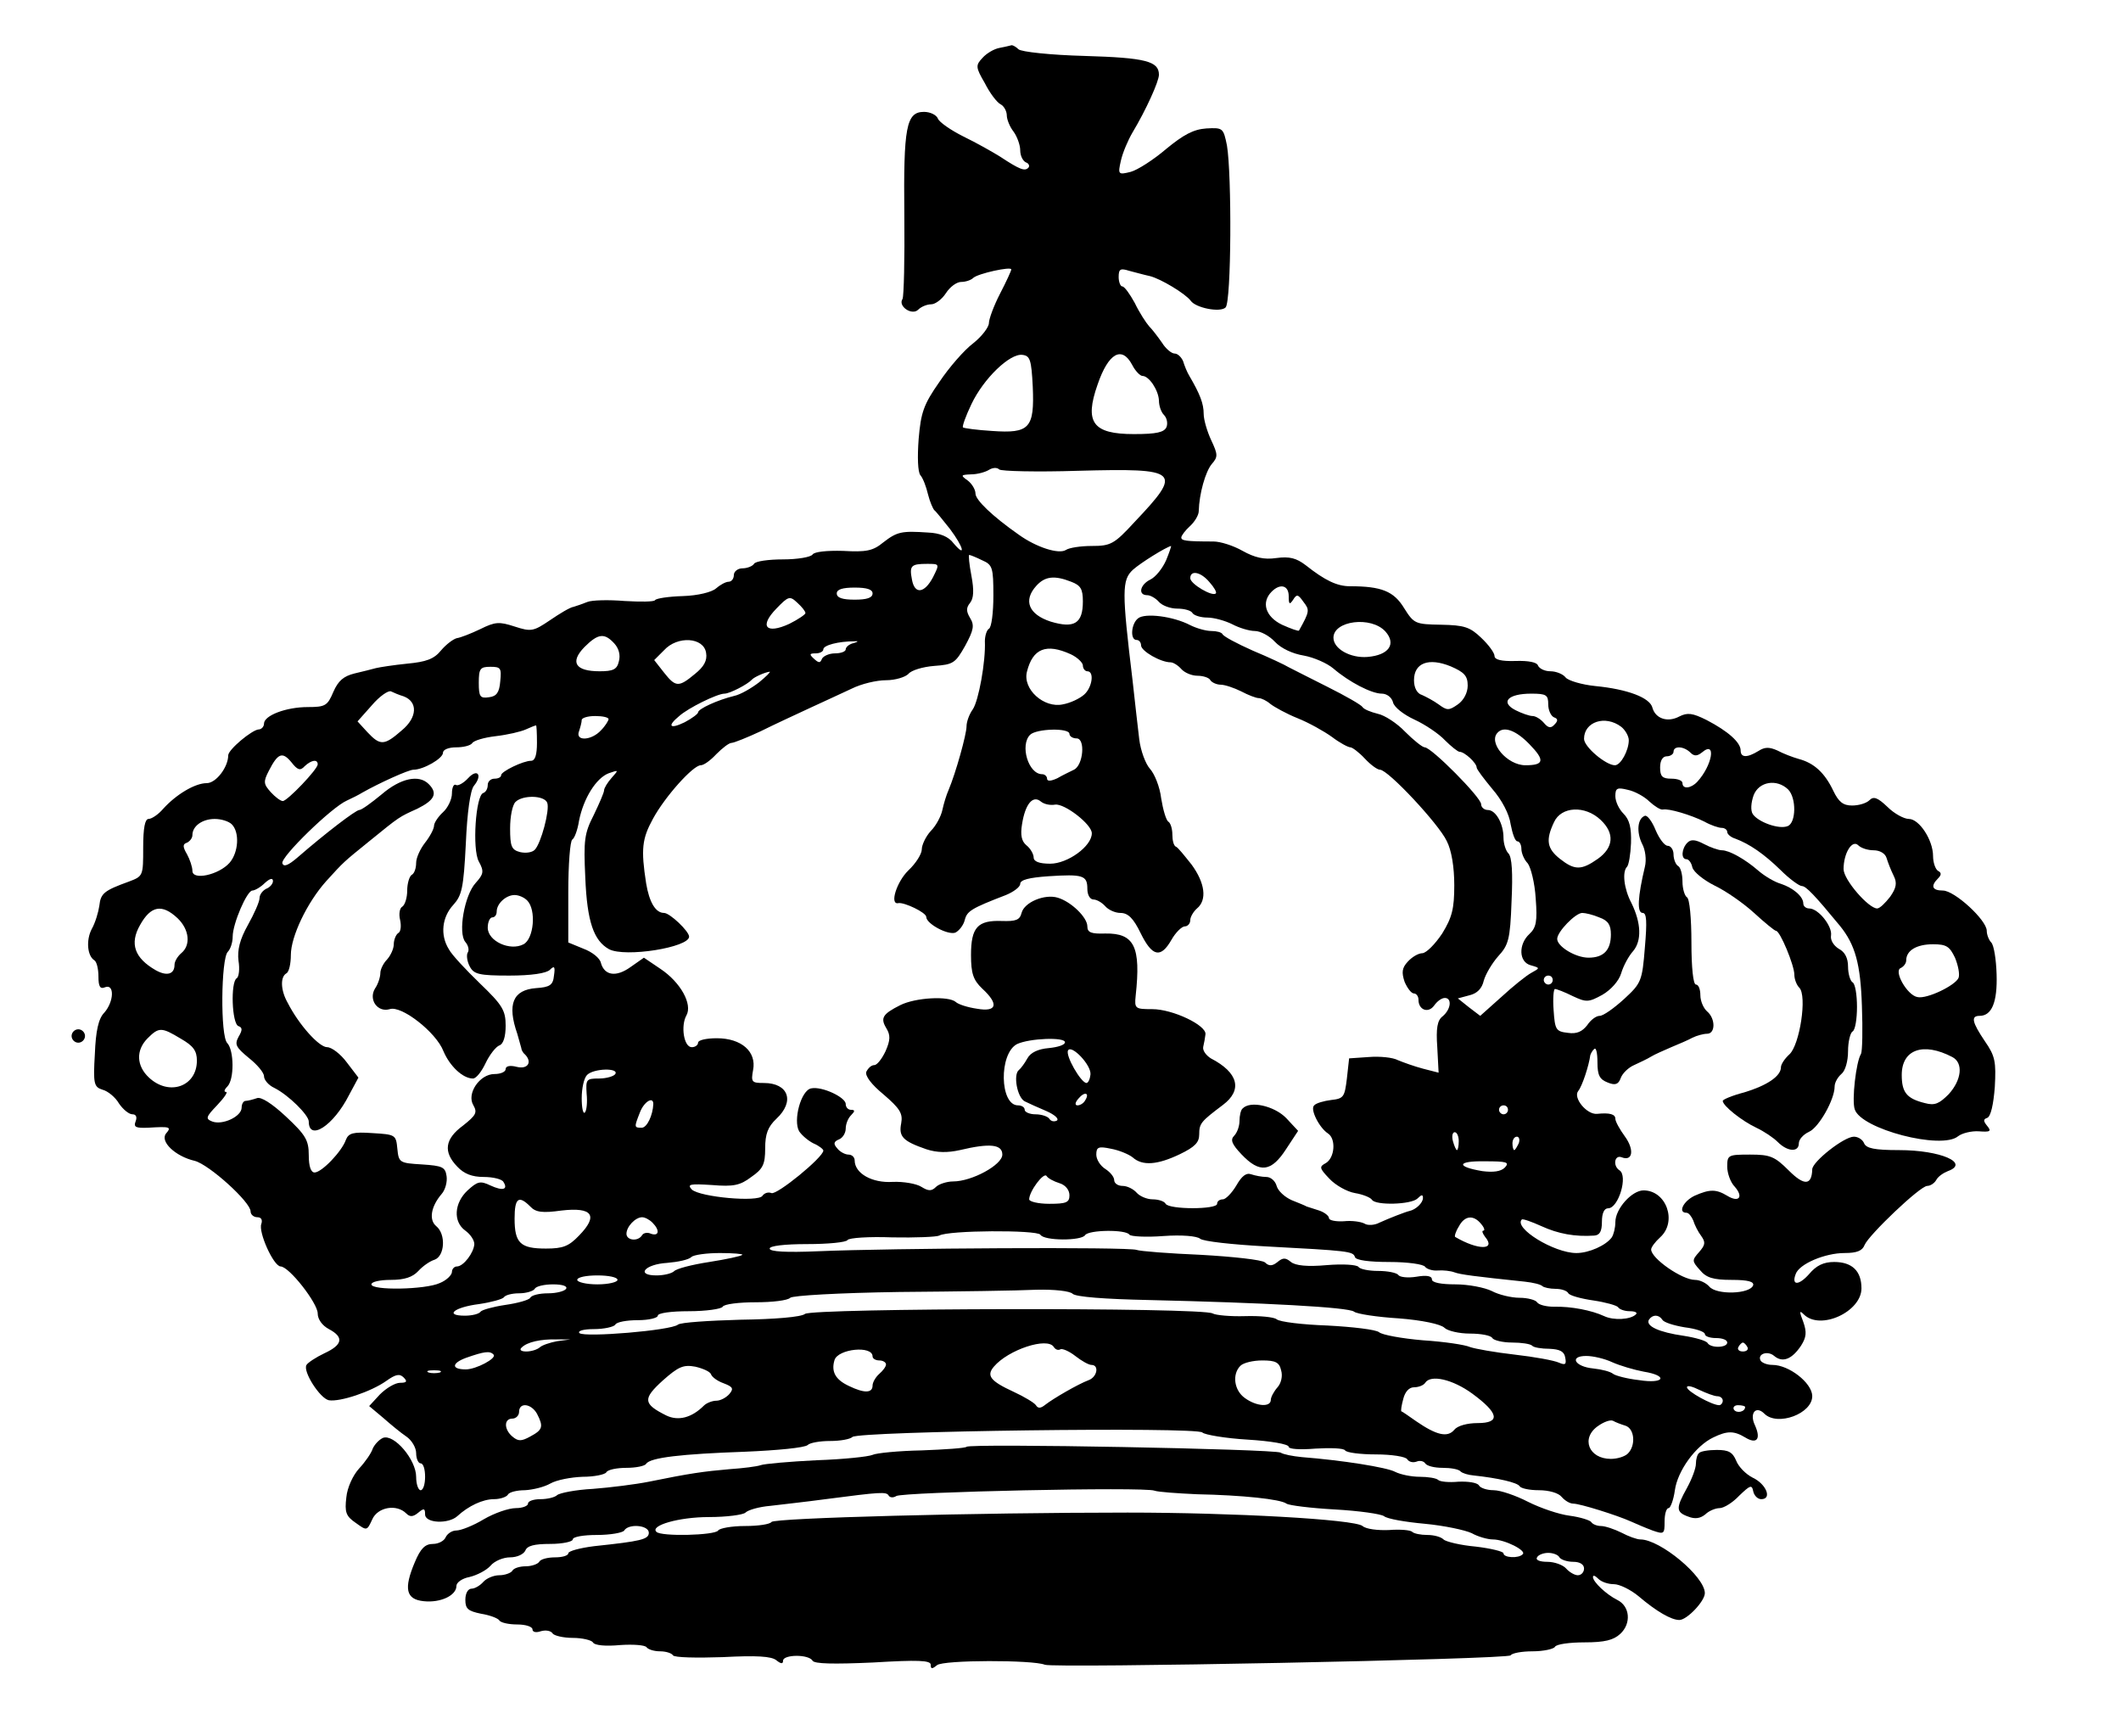 <?xml version="1.0" standalone="no"?>
<!DOCTYPE svg PUBLIC "-//W3C//DTD SVG 20010904//EN"
 "http://www.w3.org/TR/2001/REC-SVG-20010904/DTD/svg10.dtd">
<svg version="1.0" xmlns="http://www.w3.org/2000/svg"
 width="474pt" height="388pt" viewBox="0 0 474 388"
 preserveAspectRatio="xMidYMid meet">

<g transform="translate(0,388) scale(0.1,-0.1)"
fill="#000000" stroke="none">
<path d="M2234 3773 c-12 -2 -29 -12 -38 -22 -16 -17 -16 -21 5 -57 11 -22 27
-43 35 -47 8 -4 14 -16 14 -25 0 -9 7 -26 15 -36 8 -11 15 -30 15 -42 0 -12 6
-24 13 -27 6 -2 9 -8 5 -12 -8 -8 -19 -4 -63 25 -16 10 -53 31 -82 45 -28 14
-54 32 -57 40 -3 8 -17 15 -31 15 -40 0 -46 -34 -44 -231 1 -97 -1 -181 -4
-187 -11 -16 21 -38 35 -24 7 7 20 12 29 12 9 0 24 11 33 25 9 14 24 25 34 25
10 0 22 4 27 9 11 10 85 26 85 19 0 -3 -11 -27 -25 -54 -14 -27 -25 -57 -25
-66 0 -9 -16 -30 -35 -45 -20 -15 -54 -54 -76 -87 -35 -50 -41 -68 -46 -127
-3 -40 -2 -74 4 -81 6 -7 13 -26 17 -43 4 -16 11 -32 14 -35 4 -3 19 -22 35
-42 30 -40 37 -66 8 -32 -11 15 -31 23 -57 24 -59 4 -69 2 -100 -22 -23 -19
-38 -22 -90 -19 -37 1 -64 -2 -68 -8 -4 -6 -34 -11 -66 -11 -32 0 -62 -4 -65
-10 -3 -5 -15 -10 -26 -10 -10 0 -19 -7 -19 -15 0 -8 -5 -15 -12 -15 -6 0 -19
-7 -28 -15 -9 -8 -40 -16 -74 -17 -32 -1 -59 -5 -62 -9 -2 -4 -33 -4 -68 -2
-36 3 -73 2 -83 -2 -10 -4 -24 -9 -31 -11 -8 -1 -31 -15 -53 -30 -37 -25 -42
-26 -79 -14 -34 11 -43 11 -77 -6 -21 -10 -44 -19 -52 -20 -8 -2 -24 -14 -35
-27 -16 -20 -34 -26 -76 -30 -30 -3 -62 -8 -70 -10 -8 -2 -30 -8 -48 -12 -24
-6 -36 -16 -47 -41 -13 -31 -18 -34 -57 -34 -49 0 -98 -19 -98 -37 0 -7 -6
-13 -12 -13 -15 -1 -68 -45 -68 -58 0 -26 -27 -62 -48 -62 -26 0 -68 -25 -97
-57 -11 -13 -26 -23 -33 -23 -8 0 -12 -20 -12 -64 0 -63 0 -64 -32 -76 -55
-20 -63 -26 -66 -54 -2 -14 -9 -38 -17 -52 -13 -25 -10 -60 6 -70 5 -3 9 -19
9 -36 0 -23 4 -29 15 -24 21 8 20 -32 -2 -57 -13 -13 -19 -41 -21 -92 -4 -67
-2 -74 17 -80 12 -3 29 -17 37 -31 9 -13 22 -24 30 -24 8 0 11 -6 7 -16 -5
-13 1 -15 28 -14 49 3 53 2 40 -13 -14 -18 21 -51 64 -61 32 -8 125 -92 125
-113 0 -7 7 -13 15 -13 9 0 12 -6 9 -15 -7 -18 27 -94 43 -95 19 0 83 -82 83
-105 0 -13 10 -27 25 -35 34 -18 31 -35 -10 -54 -19 -9 -37 -21 -40 -26 -9
-14 30 -75 50 -79 25 -4 94 19 128 43 21 15 30 17 39 8 9 -9 7 -12 -8 -12 -11
0 -31 -12 -45 -26 l-24 -26 31 -26 c17 -15 40 -34 52 -42 12 -8 22 -25 22 -37
0 -13 5 -23 10 -23 6 0 10 -13 10 -30 0 -16 -4 -30 -10 -30 -5 0 -10 13 -10
30 0 38 -49 96 -74 87 -9 -4 -19 -15 -23 -24 -3 -10 -17 -30 -30 -44 -14 -15
-27 -43 -29 -65 -4 -33 -1 -42 21 -57 25 -18 25 -18 37 8 12 27 54 35 76 13 8
-8 15 -8 27 2 12 10 15 10 15 -4 0 -20 52 -22 72 -4 25 23 57 38 82 38 14 0
28 5 31 10 3 6 21 10 38 10 18 1 43 7 57 15 14 8 46 14 72 15 26 0 50 5 53 10
3 6 24 10 45 10 21 0 41 4 44 9 9 14 79 22 221 27 72 3 134 9 140 15 5 5 27 9
50 9 23 0 45 4 50 9 15 13 769 23 782 10 5 -5 51 -13 102 -16 50 -3 91 -10 91
-16 0 -5 24 -7 60 -4 33 2 63 1 66 -4 3 -5 34 -9 69 -9 35 0 67 -5 70 -11 4
-6 13 -8 21 -5 7 3 16 1 19 -4 4 -6 21 -10 39 -10 18 0 36 -3 40 -8 4 -4 17
-8 29 -9 56 -6 98 -16 103 -24 3 -5 22 -9 43 -9 22 0 44 -6 51 -15 7 -8 18
-15 26 -15 15 0 98 -26 129 -40 11 -5 32 -14 48 -20 26 -9 27 -8 27 20 0 17 4
30 9 30 4 0 11 18 14 40 6 43 46 99 86 118 31 15 46 15 71 0 26 -16 36 -4 22
27 -13 27 2 45 21 26 29 -29 108 0 107 40 -1 29 -52 69 -89 69 -11 0 -22 4
-26 9 -9 15 15 24 30 11 19 -16 40 -7 60 23 12 19 13 30 5 53 -9 23 -9 27 1
17 37 -37 129 6 129 58 0 39 -21 59 -61 59 -24 0 -40 -8 -56 -27 -23 -26 -40
-26 -30 0 8 23 66 47 109 47 28 0 40 5 45 18 9 22 124 132 140 132 7 0 16 6
20 13 4 8 16 16 26 20 50 18 -16 47 -109 47 -55 0 -73 4 -78 15 -3 8 -13 15
-23 15 -22 0 -93 -56 -93 -73 -1 -36 -18 -37 -52 -3 -32 32 -42 36 -87 36 -49
0 -51 -1 -51 -27 0 -14 7 -35 17 -45 20 -23 9 -36 -17 -20 -25 15 -39 15 -73
0 -25 -12 -38 -38 -18 -38 5 0 11 -8 15 -17 3 -10 11 -26 18 -35 10 -14 9 -20
-5 -36 -16 -18 -16 -20 2 -40 14 -17 29 -22 71 -22 37 0 50 -4 48 -12 -7 -20
-82 -22 -98 -3 -7 8 -21 15 -32 15 -29 0 -98 48 -98 68 0 5 9 17 20 27 39 35
14 105 -37 105 -26 0 -63 -41 -63 -71 0 -13 -4 -28 -8 -34 -13 -18 -51 -35
-79 -35 -50 0 -141 56 -122 75 2 2 22 -5 44 -15 37 -17 75 -24 118 -21 12 1
17 9 17 31 0 19 5 30 14 30 23 0 45 73 25 85 -15 10 -11 35 5 29 25 -10 29 17
7 47 -11 15 -21 33 -21 39 0 10 -12 14 -41 11 -23 -2 -54 36 -42 51 9 11 24
57 27 80 1 3 4 10 9 14 4 4 7 -9 7 -30 0 -29 5 -38 23 -45 17 -7 24 -4 29 10
4 11 18 24 30 29 13 6 30 14 38 19 8 5 29 14 45 21 17 7 38 16 47 21 10 5 25
9 33 9 19 0 19 34 0 50 -8 7 -15 23 -15 36 0 13 -4 24 -10 24 -6 0 -10 38 -10
94 0 53 -4 98 -10 101 -5 3 -10 19 -10 35 0 16 -4 32 -10 35 -5 3 -10 15 -10
26 0 10 -6 19 -13 19 -7 0 -19 16 -27 35 -8 20 -19 34 -24 32 -17 -6 -19 -37
-6 -63 7 -13 10 -35 6 -51 -16 -67 -18 -103 -5 -103 9 0 10 -19 5 -77 -6 -75
-8 -80 -46 -115 -23 -21 -47 -38 -55 -38 -8 0 -20 -9 -28 -21 -11 -14 -23 -20
-43 -17 -27 3 -29 7 -32 51 -2 26 0 47 3 47 4 0 22 -7 40 -16 30 -14 35 -14
66 3 19 11 37 31 42 48 5 17 17 39 27 50 19 23 18 62 -4 107 -17 32 -21 70
-10 81 4 4 8 28 9 53 1 34 -3 52 -17 66 -10 10 -18 27 -18 39 0 18 4 20 28 14
15 -3 37 -15 48 -26 12 -11 25 -19 30 -18 13 3 63 -12 93 -27 14 -8 32 -14 39
-14 6 0 12 -4 12 -9 0 -5 8 -12 18 -15 32 -12 64 -34 101 -70 20 -20 42 -36
48 -36 9 0 29 -21 85 -89 34 -42 46 -85 49 -179 2 -53 1 -101 -2 -107 -11 -17
-21 -104 -14 -124 14 -44 194 -91 231 -60 9 7 30 12 46 11 26 -2 29 0 19 12
-9 11 -9 15 0 18 8 3 14 30 17 69 3 56 1 69 -22 102 -29 43 -32 57 -12 57 27
0 40 30 38 93 -1 33 -6 65 -12 71 -5 5 -10 17 -10 26 0 24 -72 90 -98 90 -24
0 -28 10 -11 27 8 8 8 13 0 17 -6 4 -11 19 -11 33 0 36 -31 83 -54 83 -11 0
-33 12 -48 27 -22 21 -31 24 -40 15 -7 -7 -24 -12 -39 -12 -20 0 -30 8 -42 33
-19 40 -43 62 -77 71 -14 4 -35 12 -48 19 -18 8 -28 8 -42 -1 -26 -16 -40 -15
-40 1 0 18 -28 43 -76 68 -32 16 -43 17 -61 8 -26 -14 -53 -5 -60 19 -5 23
-56 42 -128 49 -30 3 -60 12 -66 19 -6 8 -22 14 -34 14 -13 0 -25 6 -28 13 -2
7 -21 11 -50 10 -32 -1 -47 3 -47 11 0 7 -13 25 -30 41 -25 24 -38 28 -89 29
-58 1 -61 2 -83 37 -23 38 -51 49 -121 49 -29 0 -56 13 -99 47 -21 16 -36 20
-66 16 -27 -4 -48 1 -75 16 -21 12 -50 21 -65 21 -63 0 -72 2 -72 9 0 4 9 16
19 25 11 10 20 25 20 34 1 39 15 88 29 105 14 16 14 21 -1 53 -9 19 -17 46
-17 59 0 23 -8 44 -32 85 -5 8 -11 23 -14 33 -4 9 -12 17 -19 17 -7 0 -20 11
-28 24 -9 13 -22 30 -29 37 -7 8 -22 31 -32 52 -11 20 -23 37 -28 37 -4 0 -8
10 -8 21 0 18 4 20 23 14 12 -3 33 -9 47 -12 24 -6 79 -39 91 -55 11 -16 66
-27 78 -15 13 13 14 297 3 362 -8 39 -9 40 -46 38 -29 -2 -51 -14 -90 -46 -28
-24 -64 -47 -79 -51 -28 -7 -29 -6 -22 25 4 18 16 46 26 63 30 50 59 114 59
129 0 30 -29 38 -166 42 -75 2 -142 9 -148 15 -5 5 -12 9 -15 9 -4 -1 -16 -4
-27 -6z m74 -757 c4 -93 -7 -105 -91 -99 -33 2 -63 6 -65 8 -2 2 6 25 19 52
27 57 86 114 114 110 17 -2 20 -11 23 -71z m222 49 c7 -14 18 -25 23 -25 15 0
36 -32 37 -55 0 -12 5 -26 11 -32 7 -7 9 -19 6 -27 -5 -12 -22 -16 -73 -16
-92 0 -111 26 -81 111 24 70 54 87 77 44z m-120 -237 c227 6 234 0 125 -115
-45 -49 -53 -53 -95 -53 -25 0 -51 -4 -58 -9 -16 -10 -66 6 -105 34 -60 42
-97 78 -97 92 0 9 -8 22 -17 29 -17 12 -16 13 7 14 14 0 32 5 40 10 8 5 18 6
23 1 4 -4 84 -6 177 -3z m196 -200 c-8 -18 -23 -37 -35 -43 -23 -11 -29 -35
-7 -35 7 0 19 -7 26 -15 7 -8 25 -15 41 -15 15 0 31 -4 34 -10 3 -5 18 -10 33
-10 15 0 40 -7 56 -15 15 -8 38 -15 50 -15 13 0 33 -11 45 -24 14 -15 40 -27
65 -31 22 -4 52 -17 66 -29 35 -30 85 -56 108 -56 11 0 22 -8 25 -19 2 -11 24
-28 48 -39 24 -11 55 -32 68 -46 14 -14 29 -26 33 -26 11 0 38 -25 38 -35 0
-4 16 -25 35 -48 21 -24 38 -56 41 -79 4 -21 10 -38 15 -38 5 0 9 -8 9 -17 0
-9 6 -24 14 -32 7 -9 16 -44 18 -79 4 -51 1 -65 -14 -79 -25 -23 -24 -63 3
-70 21 -6 21 -6 1 -17 -11 -6 -41 -30 -67 -54 l-47 -42 -25 19 -25 20 26 7
c17 4 28 15 32 33 4 14 18 38 32 54 23 25 27 37 30 123 3 63 1 99 -7 107 -6 6
-11 22 -11 35 0 31 -17 62 -35 62 -8 0 -15 6 -15 13 0 15 -111 127 -126 127
-5 0 -25 16 -44 35 -18 19 -46 37 -61 40 -16 4 -31 10 -34 15 -3 5 -38 25 -78
45 -40 20 -79 40 -87 44 -8 5 -44 22 -80 37 -36 16 -66 32 -68 37 -2 4 -13 7
-25 7 -12 0 -33 6 -47 13 -38 20 -102 28 -117 15 -15 -12 -18 -48 -3 -48 6 0
10 -6 10 -12 0 -13 44 -38 66 -38 6 0 17 -7 24 -15 7 -8 23 -15 36 -15 12 0
26 -4 29 -10 3 -5 14 -10 23 -10 9 0 30 -7 46 -15 15 -8 33 -15 39 -15 6 0 18
-6 26 -13 9 -7 36 -22 61 -32 25 -10 59 -29 77 -42 17 -13 36 -23 41 -23 4 0
19 -11 32 -25 13 -14 28 -25 34 -25 18 0 131 -121 149 -159 11 -21 17 -59 17
-99 0 -53 -5 -72 -27 -108 -16 -24 -35 -43 -44 -44 -9 0 -23 -8 -33 -19 -13
-14 -14 -24 -7 -45 6 -14 15 -26 21 -26 5 0 10 -6 10 -14 0 -23 22 -31 35 -13
7 10 17 17 24 17 16 0 14 -25 -5 -41 -12 -9 -15 -27 -12 -69 l3 -57 -35 9
c-19 5 -44 14 -56 19 -11 6 -40 9 -65 7 l-44 -3 -5 -45 c-5 -41 -7 -45 -35
-48 -16 -2 -34 -7 -38 -12 -10 -8 11 -50 31 -63 18 -12 15 -54 -5 -66 -15 -8
-15 -11 8 -35 13 -14 39 -29 57 -32 18 -3 35 -10 38 -15 8 -13 88 -11 102 3 9
9 12 9 12 1 0 -11 -16 -26 -30 -29 -9 -2 -45 -16 -67 -26 -11 -6 -27 -7 -34
-2 -8 4 -28 7 -46 5 -18 -1 -33 2 -33 7 0 5 -10 13 -22 17 -13 4 -25 8 -28 9
-3 2 -18 8 -33 14 -16 7 -31 21 -34 32 -3 11 -13 20 -23 20 -10 0 -25 3 -34 6
-11 4 -21 -4 -33 -25 -10 -17 -24 -31 -30 -31 -7 0 -13 -4 -13 -10 0 -13 -107
-13 -115 0 -3 6 -17 10 -29 10 -13 0 -29 7 -36 15 -7 8 -21 15 -31 15 -11 0
-19 6 -19 13 0 7 -9 18 -20 25 -11 7 -20 21 -20 32 0 17 5 19 33 13 17 -3 39
-12 48 -19 22 -20 56 -17 106 7 33 16 43 26 43 44 0 25 4 29 53 66 44 33 35
72 -27 104 -11 7 -19 18 -17 26 2 8 4 20 5 28 2 20 -73 56 -119 56 -38 0 -40
1 -37 30 12 110 -3 140 -68 139 -31 -1 -40 2 -40 16 0 20 -36 55 -66 64 -29 9
-75 -10 -81 -34 -4 -16 -13 -19 -44 -18 -54 2 -69 -14 -69 -76 0 -41 5 -56 25
-75 38 -35 33 -53 -12 -45 -21 3 -42 10 -47 15 -16 14 -90 10 -124 -7 -40 -20
-45 -29 -31 -52 9 -15 9 -26 -2 -51 -8 -17 -19 -31 -25 -31 -7 0 -14 -7 -18
-15 -3 -9 11 -28 39 -51 36 -31 43 -42 39 -64 -6 -30 4 -40 56 -58 24 -8 48
-8 75 -2 67 16 95 13 95 -10 0 -23 -68 -60 -110 -60 -14 0 -32 -6 -38 -12 -10
-10 -17 -10 -33 0 -11 7 -40 12 -64 11 -46 -3 -85 19 -85 48 0 7 -6 13 -14 13
-7 0 -19 6 -25 14 -9 10 -8 15 4 20 8 3 15 14 15 24 0 10 5 23 12 30 9 9 9 12
0 12 -7 0 -12 6 -12 13 0 15 -53 40 -77 35 -23 -4 -41 -72 -27 -96 6 -9 20
-21 32 -27 12 -5 22 -13 22 -16 0 -15 -104 -100 -116 -95 -7 3 -16 0 -20 -6
-9 -15 -140 -3 -158 14 -11 12 -4 13 45 10 48 -4 63 -1 88 18 26 18 31 28 31
64 0 32 6 48 25 66 42 39 27 80 -28 80 -27 0 -29 2 -24 29 8 41 -26 71 -81 71
-23 0 -42 -4 -42 -10 0 -5 -6 -10 -14 -10 -18 0 -25 48 -12 71 14 25 -13 74
-58 104 l-37 25 -30 -21 c-32 -23 -58 -19 -66 9 -2 11 -20 25 -39 32 l-34 14
0 112 c0 62 4 115 9 118 5 3 12 22 15 42 10 50 38 95 66 106 23 8 23 8 7 -10
-9 -10 -17 -23 -17 -28 0 -5 -11 -30 -23 -55 -21 -41 -23 -56 -19 -140 4 -99
19 -141 53 -160 36 -19 179 4 179 28 0 12 -43 53 -56 53 -19 0 -33 24 -40 66
-12 77 -9 100 15 144 27 50 90 120 107 120 7 0 22 11 35 25 13 13 28 25 34 25
5 0 35 12 65 26 30 15 80 38 110 52 30 14 72 33 93 43 22 11 56 19 77 19 21 0
43 7 50 14 6 8 32 16 58 18 42 3 47 6 69 45 19 35 21 46 11 62 -9 15 -9 23 0
34 8 10 9 28 3 60 -5 26 -7 47 -5 47 2 0 15 -5 29 -12 23 -10 25 -16 25 -79 0
-37 -4 -71 -10 -74 -5 -3 -9 -16 -9 -28 2 -45 -14 -133 -27 -152 -8 -11 -14
-28 -14 -38 0 -18 -24 -104 -40 -142 -5 -11 -11 -31 -14 -45 -3 -14 -14 -35
-26 -47 -11 -12 -20 -31 -20 -41 0 -10 -13 -31 -30 -47 -26 -25 -43 -78 -22
-73 13 2 62 -21 62 -31 0 -15 48 -41 65 -35 8 4 18 16 21 28 5 20 14 26 92 56
17 7 32 18 32 25 0 9 20 14 63 17 77 5 87 2 87 -28 0 -14 6 -24 14 -24 7 0 19
-7 26 -15 7 -8 22 -15 34 -15 17 0 29 -12 45 -45 26 -53 45 -57 69 -15 9 16
23 30 30 30 6 0 12 6 12 14 0 7 7 19 15 26 23 19 18 57 -12 98 -16 20 -31 39
-35 40 -5 2 -8 14 -8 27 0 13 -4 26 -9 29 -5 3 -12 27 -16 52 -3 26 -15 55
-25 66 -10 11 -21 41 -24 66 -3 26 -10 85 -15 132 -24 199 -24 224 1 247 18
16 73 50 85 53 1 0 -4 -15 -11 -32z m-521 -38 c-19 -36 -41 -39 -47 -5 -6 31
-2 35 34 35 28 0 28 0 13 -30z m618 -11 c10 -11 17 -23 14 -25 -7 -8 -57 21
-57 34 0 19 24 14 43 -9z m-309 1 c21 -8 26 -16 26 -44 0 -49 -19 -61 -72 -45
-49 16 -62 47 -32 80 19 21 40 24 78 9z m-444 -26 c0 -10 -13 -14 -40 -14 -27
0 -40 4 -40 14 0 9 13 13 40 13 27 0 40 -4 40 -13z m930 -6 c0 -19 2 -20 10
-8 8 13 11 12 23 -5 14 -18 14 -21 -10 -64 -1 -2 -18 4 -38 13 -37 18 -47 50
-23 74 19 19 38 14 38 -10z m-1080 -38 c0 -3 -16 -14 -36 -24 -52 -24 -68 -6
-29 34 27 28 30 29 47 13 10 -9 18 -19 18 -23z m1296 -41 c25 -28 8 -53 -40
-57 -38 -3 -76 18 -76 43 0 38 84 49 116 14z m-1723 -27 c10 -11 14 -26 10
-40 -4 -18 -13 -22 -43 -22 -54 0 -67 20 -34 54 31 31 45 32 67 8z m205 -21
c3 -17 -5 -31 -25 -47 -36 -30 -43 -30 -69 3 l-22 28 22 22 c30 33 89 29 94
-6z m330 22 c-10 -2 -18 -9 -18 -14 0 -5 -11 -9 -24 -9 -13 0 -26 -6 -29 -12
-4 -10 -7 -10 -18 0 -11 10 -10 12 4 12 9 0 17 4 17 9 0 9 33 18 70 18 9 1 8
-1 -2 -4z m485 -25 c15 -7 27 -19 27 -25 0 -7 5 -13 10 -13 16 0 11 -36 -7
-52 -10 -9 -31 -19 -48 -22 -42 -9 -90 34 -80 73 13 52 43 64 98 39z m887 -70
c0 -16 -9 -33 -22 -42 -20 -14 -24 -14 -43 0 -11 8 -28 17 -37 21 -11 3 -18
16 -18 33 0 39 33 51 82 31 30 -13 38 -21 38 -43z m-2162 10 c-2 -25 -8 -34
-25 -36 -20 -3 -23 1 -23 32 0 32 3 36 26 36 23 0 25 -3 22 -32z m578 -3 c-17
-13 -41 -27 -55 -30 -37 -9 -81 -29 -81 -37 0 -3 -13 -13 -30 -22 -33 -16 -40
-9 -12 14 20 18 85 50 101 50 12 0 52 21 61 31 5 6 30 17 40 18 3 0 -8 -11
-24 -24z m-794 -31 c32 -12 31 -47 -4 -76 -39 -34 -48 -35 -77 -4 l-22 24 32
36 c17 20 37 34 43 31 6 -3 18 -8 28 -11z m2558 -18 c0 -13 6 -26 13 -29 9 -3
9 -8 1 -16 -8 -9 -14 -8 -24 4 -7 8 -18 15 -25 15 -7 0 -24 6 -38 13 -35 18
-17 37 35 37 34 0 38 -3 38 -24z m-2100 -33 c0 -3 -7 -15 -17 -25 -21 -23 -58
-25 -49 -2 3 9 6 20 6 25 0 5 14 9 30 9 17 0 30 -3 30 -7z m2263 -17 c9 -7 17
-21 17 -30 0 -23 -18 -56 -31 -56 -20 0 -69 41 -69 59 0 38 47 54 83 27z
m-2423 -36 c0 -26 -4 -40 -13 -40 -18 0 -67 -24 -67 -32 0 -5 -7 -8 -15 -8 -8
0 -15 -6 -15 -14 0 -8 -4 -16 -10 -18 -17 -5 -25 -126 -10 -153 12 -22 11 -28
-7 -48 -25 -27 -40 -112 -23 -132 7 -8 9 -19 5 -24 -3 -6 -1 -20 5 -31 9 -17
21 -20 88 -20 49 0 83 5 91 13 10 10 12 7 9 -13 -2 -21 -9 -26 -40 -28 -52 -4
-65 -36 -42 -102 4 -14 8 -28 9 -32 0 -3 3 -10 8 -14 17 -17 7 -34 -18 -28
-15 4 -25 2 -25 -5 0 -6 -11 -11 -25 -11 -33 0 -63 -44 -47 -70 9 -16 6 -22
-23 -45 -41 -30 -45 -59 -13 -92 15 -16 33 -23 59 -23 21 0 41 -5 44 -11 11
-17 -1 -21 -29 -8 -23 11 -29 9 -51 -11 -30 -28 -33 -70 -5 -90 11 -8 20 -21
20 -30 -1 -19 -24 -50 -39 -50 -6 0 -11 -6 -11 -12 0 -7 -12 -19 -27 -25 -32
-15 -153 -17 -153 -3 0 6 20 10 43 10 31 0 49 6 62 20 10 11 26 22 36 25 23 8
26 57 4 75 -17 14 -12 44 12 72 8 9 13 27 11 40 -3 20 -9 23 -55 26 -50 3 -52
4 -55 35 -3 31 -4 32 -56 35 -43 3 -53 0 -59 -15 -9 -26 -54 -73 -70 -73 -8 0
-13 13 -13 39 0 33 -7 45 -51 86 -31 29 -56 45 -65 41 -9 -3 -20 -6 -25 -6 -5
0 -9 -7 -9 -15 0 -20 -43 -40 -66 -31 -15 6 -14 10 11 36 16 17 25 30 20 30
-5 0 -4 5 3 12 16 16 15 81 0 97 -16 15 -14 189 1 204 6 6 11 21 11 34 0 29
32 103 44 103 5 0 18 7 28 17 11 10 18 12 18 4 0 -6 -7 -14 -15 -17 -8 -4 -15
-13 -15 -21 0 -8 -12 -35 -26 -60 -18 -32 -24 -56 -21 -80 3 -18 1 -36 -4 -39
-14 -8 -11 -102 4 -107 9 -3 9 -9 0 -24 -9 -17 -6 -23 23 -47 19 -15 34 -33
34 -41 0 -8 10 -20 23 -26 32 -16 77 -61 77 -75 0 -45 55 -10 90 59 l21 39
-26 34 c-14 19 -34 34 -44 34 -18 0 -63 50 -88 99 -16 28 -17 58 -3 66 6 3 10
22 10 41 0 41 36 117 79 165 40 44 38 42 96 89 69 56 66 54 108 73 38 19 46
34 25 55 -22 22 -63 13 -105 -23 -23 -19 -45 -35 -50 -35 -8 0 -77 -53 -138
-106 -21 -18 -31 -22 -34 -13 -4 14 110 125 144 140 11 5 27 13 35 18 37 21
103 51 114 51 22 0 66 25 66 38 0 7 13 12 29 12 17 0 32 4 36 9 3 6 27 13 53
16 26 3 56 10 67 15 11 5 21 9 23 9 1 1 2 -17 2 -39z m1190 20 c0 -5 7 -10 16
-10 20 0 15 -60 -6 -70 -8 -4 -25 -12 -37 -19 -15 -7 -23 -7 -23 -1 0 5 -5 10
-11 10 -31 0 -50 65 -27 88 14 14 88 16 88 2z m1028 -23 c35 -36 33 -47 -9
-47 -41 0 -84 51 -62 73 14 15 41 5 71 -26z m360 -19 c8 -8 15 -8 26 1 32 27
23 -29 -11 -66 -14 -15 -33 -17 -33 -3 0 6 -11 10 -25 10 -20 0 -25 5 -25 25
0 16 6 25 15 25 8 0 15 5 15 10 0 14 23 13 38 -2z m-3097 -30 c15 14 29 16 29
4 0 -11 -68 -82 -78 -82 -5 0 -17 9 -27 20 -16 18 -17 23 -4 48 20 39 30 43
50 19 14 -18 20 -20 30 -9z m3315 -52 c19 -19 18 -75 -1 -82 -19 -8 -66 9 -78
27 -5 8 -4 25 2 42 12 31 52 37 77 13z m-2773 -30 c6 -16 -14 -91 -28 -105 -6
-6 -20 -8 -33 -5 -19 5 -22 13 -22 53 0 26 5 52 12 59 16 16 65 15 71 -2z
m1135 -4 c21 3 82 -44 82 -64 0 -29 -54 -68 -93 -68 -25 0 -37 5 -37 14 0 7
-7 20 -16 27 -11 9 -14 23 -10 47 7 45 24 66 42 51 7 -6 21 -9 32 -7z m1219
-34 c32 -30 29 -62 -6 -87 -37 -26 -52 -26 -85 0 -29 23 -32 42 -13 82 16 35
69 38 104 5z m-3059 -10 c18 -18 15 -63 -5 -86 -24 -27 -83 -40 -83 -18 0 9
-6 26 -12 37 -10 17 -10 23 0 26 6 3 12 10 12 17 0 20 22 36 50 36 14 0 31 -5
38 -12z m3669 -58 c14 0 26 -7 29 -17 3 -10 10 -28 16 -40 8 -16 6 -27 -8 -47
-11 -14 -23 -26 -29 -26 -19 0 -75 64 -75 88 0 35 19 67 33 53 6 -6 21 -11 34
-11z m-3009 -112 c21 -21 15 -86 -8 -98 -30 -16 -80 7 -80 37 0 13 5 23 10 23
6 0 10 6 10 13 0 18 21 37 40 37 9 0 21 -5 28 -12z m-781 -40 c26 -25 30 -60
8 -78 -8 -7 -15 -18 -15 -26 0 -21 -17 -26 -42 -12 -47 27 -59 59 -35 101 24
43 49 48 84 15z m3177 2 c20 -7 26 -17 26 -38 0 -35 -16 -52 -50 -52 -29 0
-70 25 -70 42 0 16 41 58 56 58 7 0 24 -4 38 -10z m795 -90 c7 -17 11 -37 8
-45 -7 -17 -71 -48 -92 -43 -23 4 -54 59 -37 65 6 3 12 10 12 17 0 22 23 36
60 36 30 0 37 -5 49 -30z m-899 -50 c0 -5 -4 -10 -10 -10 -5 0 -10 5 -10 10 0
6 5 10 10 10 6 0 10 -4 10 -10z m-3066 -131 c28 -16 36 -27 36 -49 0 -58 -62
-80 -107 -38 -28 26 -30 61 -3 88 25 25 31 25 74 -1z m1976 -8 c0 -6 -16 -11
-36 -13 -24 -2 -41 -10 -48 -23 -6 -11 -15 -23 -19 -26 -13 -10 -4 -61 13 -70
8 -4 30 -14 49 -22 18 -8 28 -17 23 -21 -6 -3 -13 -2 -17 4 -3 5 -17 10 -31
10 -13 0 -24 5 -24 10 0 6 -7 10 -15 10 -41 0 -43 116 -2 137 28 13 107 16
107 4z m57 -72 c-1 -10 -5 -19 -9 -19 -12 0 -48 62 -41 73 8 13 52 -33 50 -54z
m1926 39 c25 -13 21 -51 -8 -83 -21 -21 -31 -26 -53 -20 -41 10 -52 24 -52 63
0 57 48 74 113 40z m-2988 -38 c-3 -5 -20 -10 -36 -10 -29 0 -30 -2 -28 -34 2
-19 0 -38 -4 -42 -4 -4 -7 11 -7 32 0 22 5 45 12 52 15 15 72 16 63 2z m1050
-59 c-3 -6 -11 -11 -17 -11 -6 0 -6 6 2 15 14 17 26 13 15 -4z m-965 -8 c-1
-25 -14 -53 -26 -53 -17 0 -17 1 -4 34 9 24 30 37 30 19z m1910 -13 c0 -5 -4
-10 -10 -10 -5 0 -10 5 -10 10 0 6 5 10 10 10 6 0 10 -4 10 -10z m-110 -70 c0
-11 -2 -20 -4 -20 -2 0 -6 9 -9 20 -3 11 -1 20 4 20 5 0 9 -9 9 -20z m134 -5
c-4 -8 -8 -15 -10 -15 -2 0 -4 7 -4 15 0 8 4 15 10 15 5 0 7 -7 4 -15z m-31
-54 c-9 -9 -26 -11 -50 -8 -60 10 -57 23 5 22 50 0 56 -2 45 -14z m-995 -35
c13 -4 22 -15 22 -27 0 -16 -7 -19 -45 -19 -25 0 -45 5 -45 10 0 18 33 62 39
52 3 -5 16 -12 29 -16z m-1183 -52 c12 -13 27 -15 70 -9 69 8 83 -11 39 -56
-23 -24 -36 -29 -74 -29 -57 0 -70 12 -70 67 0 46 9 53 35 27z m273 -36 c17
-17 15 -31 -3 -25 -8 4 -17 2 -20 -3 -9 -15 -35 -12 -35 3 0 16 20 37 35 37 6
0 16 -5 23 -12z m1852 -3 c7 -8 9 -15 5 -15 -4 0 -2 -6 4 -14 25 -30 -16 -30
-67 0 -2 1 1 12 8 23 13 25 33 27 50 6z m-985 -24 c8 -14 92 -14 100 -1 8 12
92 13 99 1 3 -4 37 -6 76 -3 41 3 75 0 82 -6 7 -6 72 -13 144 -17 188 -10 198
-11 202 -24 2 -7 31 -11 77 -11 41 0 77 -5 80 -11 4 -5 17 -9 28 -8 12 1 29
-1 37 -4 13 -5 44 -9 158 -21 18 -2 35 -6 39 -10 3 -3 17 -6 29 -6 13 0 26 -4
29 -10 3 -5 28 -12 56 -16 27 -4 52 -11 55 -15 3 -5 15 -9 26 -9 12 0 18 -3
14 -7 -12 -12 -50 -14 -71 -4 -28 13 -74 22 -112 21 -17 0 -34 4 -38 10 -3 5
-21 10 -39 10 -19 0 -47 7 -62 15 -16 8 -53 15 -81 15 -33 0 -53 4 -53 11 0 8
-12 10 -35 6 -19 -3 -37 -1 -40 4 -4 5 -24 9 -45 9 -21 0 -41 4 -44 9 -4 5
-35 7 -71 4 -44 -4 -70 -1 -80 7 -12 10 -18 10 -30 0 -11 -9 -19 -10 -28 -1
-7 6 -72 13 -143 17 -71 3 -136 8 -144 11 -17 7 -549 4 -712 -3 -71 -3 -108
-1 -108 6 0 6 33 10 84 10 47 0 87 4 90 9 3 5 48 8 100 6 51 -1 99 1 105 4 19
12 218 13 226 2z m-666 -45 c-3 -3 -36 -10 -74 -16 -39 -6 -74 -15 -79 -21 -6
-5 -23 -9 -39 -9 -47 0 -26 25 24 28 24 2 48 7 54 13 5 5 34 9 64 9 30 0 52
-2 50 -4z m-279 -56 c0 -5 -20 -10 -45 -10 -25 0 -45 5 -45 10 0 6 20 10 45
10 25 0 45 -4 45 -10z m-115 -20 c-3 -5 -21 -10 -40 -10 -19 0 -37 -4 -40 -10
-3 -5 -28 -12 -56 -16 -27 -4 -52 -11 -55 -15 -3 -5 -19 -9 -35 -9 -47 0 -24
19 32 26 27 4 52 11 55 15 3 5 18 9 34 9 16 0 32 5 35 10 3 6 22 10 41 10 21
0 33 -4 29 -10z m1132 -11 c7 -7 72 -12 170 -14 257 -6 447 -16 459 -26 6 -5
51 -12 100 -15 52 -4 94 -13 102 -21 7 -7 33 -13 57 -13 24 0 47 -4 50 -10 3
-5 23 -10 44 -10 21 0 41 -3 45 -7 3 -4 21 -7 39 -7 23 -1 33 -6 35 -20 3 -15
0 -17 -14 -11 -11 5 -55 13 -99 18 -44 5 -89 13 -100 17 -11 5 -58 12 -105 15
-47 4 -91 12 -98 18 -7 6 -59 12 -115 15 -56 2 -107 8 -114 14 -6 5 -38 8 -71
7 -32 -1 -65 2 -72 6 -22 14 -894 12 -911 -1 -8 -7 -68 -12 -144 -13 -71 -2
-134 -6 -140 -11 -15 -13 -208 -29 -220 -19 -5 5 9 9 32 9 23 0 45 5 48 10 3
6 26 10 51 10 24 0 44 5 44 10 0 6 30 10 69 10 39 0 73 5 76 10 3 6 37 10 74
10 37 0 71 4 77 10 5 5 108 11 244 13 129 1 267 3 306 5 41 1 75 -3 81 -9z
m1318 -58 c3 -6 26 -13 50 -17 25 -3 45 -10 45 -15 0 -5 11 -9 25 -9 14 0 25
-4 25 -10 0 -12 -37 -13 -44 -1 -3 5 -27 12 -53 16 -56 8 -86 22 -78 36 8 12
22 12 30 0z m-2470 -48 c-16 -3 -34 -9 -39 -14 -6 -5 -19 -9 -30 -9 -12 0 -16
4 -10 9 12 12 42 19 79 18 l30 0 -30 -4z m1110 -13 c4 -6 10 -8 15 -5 4 2 19
-4 33 -15 14 -11 30 -20 36 -20 18 0 13 -27 -6 -34 -24 -9 -79 -41 -97 -55
-10 -8 -16 -9 -21 -1 -3 5 -26 19 -50 30 -52 24 -61 36 -44 56 32 38 120 67
134 44z m1550 0 c3 -5 -1 -10 -10 -10 -9 0 -13 5 -10 10 3 6 8 10 10 10 2 0 7
-4 10 -10z m-1955 -21 c0 -5 7 -9 15 -9 8 0 15 -4 15 -9 0 -5 -7 -14 -15 -21
-8 -7 -15 -19 -15 -26 0 -17 -18 -18 -53 -1 -30 14 -40 32 -32 58 8 25 85 33
85 8z m-847 4 c8 -8 -39 -33 -62 -33 -33 0 -32 14 1 26 40 14 53 16 61 7z
m2500 -17 c18 -8 49 -17 70 -21 56 -9 47 -28 -10 -19 -27 3 -53 10 -58 14 -6
5 -25 10 -44 12 -42 4 -55 28 -16 28 15 0 41 -6 58 -14z m-740 -18 c4 -13 0
-29 -8 -38 -8 -9 -15 -22 -15 -28 0 -17 -32 -15 -58 4 -24 17 -29 53 -10 72 7
7 29 12 49 12 29 0 38 -4 42 -22z m-1274 -9 c2 -6 14 -15 28 -20 21 -8 23 -12
13 -24 -7 -8 -20 -15 -29 -15 -9 0 -22 -5 -28 -11 -27 -27 -57 -35 -84 -22
-52 26 -53 37 -8 78 35 31 46 36 73 31 17 -4 33 -11 35 -17z m-606 4 c-7 -2
-19 -2 -25 0 -7 3 -2 5 12 5 14 0 19 -2 13 -5z m2307 -47 c60 -44 64 -66 12
-66 -23 0 -45 -6 -52 -15 -15 -18 -40 -12 -85 19 -16 11 -31 22 -33 22 -2 1 0
13 4 28 4 16 13 26 24 26 11 0 22 5 25 10 12 19 61 8 105 -24z m548 -6 c6 0
12 -4 12 -10 0 -5 -4 -10 -8 -10 -16 0 -72 31 -72 40 0 5 12 2 28 -6 15 -7 33
-14 40 -14z m-2638 -39 c15 -29 13 -36 -15 -51 -20 -11 -27 -11 -40 0 -19 16
-19 40 0 40 8 0 15 7 15 15 0 22 27 19 40 -4z m2700 15 c0 -11 -19 -15 -25 -6
-3 5 1 10 9 10 9 0 16 -2 16 -4z m-267 -42 c20 -7 23 -44 5 -62 -7 -7 -24 -12
-38 -12 -50 0 -68 47 -28 74 13 9 27 14 33 11 5 -3 18 -8 28 -11z"/>
<path d="M2777 1403 c-4 -3 -7 -16 -7 -28 0 -11 -5 -26 -12 -33 -9 -9 -5 -19
17 -42 40 -42 66 -39 99 12 l27 41 -27 29 c-27 27 -80 39 -97 21z"/>
<path d="M1046 2141 c-10 -11 -23 -18 -27 -15 -5 3 -9 -6 -9 -19 0 -13 -9 -32
-20 -42 -11 -10 -20 -24 -20 -30 0 -7 -9 -24 -20 -38 -11 -14 -20 -34 -20 -45
0 -12 -4 -24 -10 -27 -5 -3 -10 -19 -10 -35 0 -16 -5 -32 -11 -36 -6 -3 -8
-17 -5 -29 3 -13 2 -27 -4 -30 -5 -3 -10 -15 -10 -25 0 -10 -7 -25 -15 -34 -8
-8 -15 -22 -15 -30 0 -9 -5 -25 -12 -35 -15 -25 6 -54 33 -46 26 9 104 -52
120 -94 14 -33 43 -61 66 -61 7 0 19 15 28 34 9 19 23 37 31 40 9 3 14 20 14
44 0 34 -7 46 -57 94 -32 31 -64 65 -70 77 -20 32 -15 72 10 99 19 21 23 37
28 137 3 70 10 119 18 129 20 24 8 40 -13 17z"/>
<path d="M3771 1997 c-13 -13 -15 -37 -2 -37 5 0 11 -8 13 -18 3 -11 26 -29
50 -41 25 -12 64 -39 88 -61 24 -22 46 -40 49 -40 9 0 41 -77 41 -98 0 -10 5
-23 11 -29 18 -18 1 -128 -22 -149 -10 -9 -19 -22 -19 -29 0 -20 -32 -41 -82
-56 -27 -7 -48 -16 -48 -19 0 -11 43 -45 75 -60 17 -8 38 -22 48 -32 22 -22
47 -23 47 -3 0 9 10 20 23 26 22 10 57 72 57 101 0 9 7 21 15 28 9 7 15 29 15
51 0 21 5 41 10 44 6 3 10 28 10 55 0 27 -4 52 -10 55 -5 3 -10 19 -10 35 0
19 -7 33 -21 40 -11 7 -19 19 -17 30 3 20 -28 60 -49 60 -7 0 -13 5 -13 11 0
16 -23 35 -50 44 -14 4 -36 17 -50 29 -31 27 -66 46 -82 46 -7 0 -25 6 -40 14
-19 10 -29 11 -37 3z"/>
<path d="M160 1565 c0 -8 7 -15 15 -15 8 0 15 7 15 15 0 8 -7 15 -15 15 -8 0
-15 -7 -15 -15z"/>
<path d="M2160 647 c-3 -3 -48 -6 -100 -8 -52 -1 -102 -6 -110 -10 -9 -4 -65
-10 -125 -12 -61 -3 -117 -8 -125 -11 -8 -3 -40 -7 -70 -9 -57 -5 -87 -9 -180
-28 -30 -6 -86 -13 -125 -16 -38 -2 -74 -9 -80 -14 -5 -5 -22 -9 -37 -9 -15 0
-28 -4 -28 -10 0 -5 -12 -10 -27 -10 -16 0 -48 -11 -72 -25 -23 -14 -51 -25
-61 -25 -10 0 -20 -7 -24 -15 -3 -8 -16 -15 -28 -15 -18 0 -28 -10 -41 -41
-25 -59 -20 -83 20 -87 38 -4 73 13 73 34 0 8 13 17 29 20 17 4 38 15 47 25 9
11 29 19 44 19 16 0 30 7 34 15 4 11 20 15 56 15 27 0 50 5 50 10 0 6 24 10
54 10 30 0 58 5 61 10 10 16 55 12 55 -5 0 -15 -18 -19 -122 -30 -32 -4 -58
-11 -58 -16 0 -5 -13 -9 -29 -9 -17 0 -33 -4 -36 -10 -3 -5 -17 -10 -30 -10
-13 0 -27 -4 -30 -10 -3 -5 -17 -10 -29 -10 -13 0 -29 -7 -36 -15 -7 -8 -19
-15 -26 -15 -8 0 -14 -10 -14 -25 0 -20 6 -25 35 -31 19 -3 38 -10 41 -15 3
-5 21 -9 40 -9 19 0 34 -5 34 -11 0 -6 8 -8 19 -4 11 3 22 1 26 -5 3 -5 24
-10 45 -10 21 0 42 -5 45 -10 4 -7 29 -9 61 -6 29 2 56 0 59 -5 4 -5 17 -9 30
-9 13 0 26 -4 29 -9 3 -5 53 -6 111 -4 76 4 109 2 120 -7 10 -8 15 -9 15 -1 0
14 57 15 66 0 4 -7 46 -8 135 -4 100 6 129 5 129 -5 0 -10 3 -10 14 -1 14 12
215 12 241 1 20 -8 1035 12 1041 21 3 5 25 9 49 9 24 0 47 5 50 10 3 6 33 10
66 10 45 0 65 5 80 19 25 23 22 62 -7 76 -24 12 -54 40 -54 51 0 5 5 3 12 -4
7 -7 22 -12 35 -12 12 0 37 -12 55 -27 40 -34 73 -53 91 -53 17 0 57 42 57 60
0 37 -100 120 -144 120 -8 0 -27 7 -42 15 -16 8 -37 15 -46 15 -9 0 -19 4 -22
9 -3 4 -25 11 -48 14 -24 3 -65 17 -93 31 -27 14 -62 26 -77 26 -15 0 -30 5
-33 11 -4 6 -24 9 -46 8 -21 -2 -41 0 -45 4 -4 4 -23 7 -41 7 -19 0 -43 5 -55
11 -18 10 -119 26 -209 33 -20 2 -41 6 -47 10 -13 8 -695 21 -702 13z m515
-106 c101 -2 187 -11 200 -21 6 -4 54 -10 108 -13 54 -3 103 -10 110 -15 7 -6
47 -13 91 -17 43 -4 90 -14 105 -21 14 -8 36 -14 47 -14 27 0 76 -25 67 -33
-9 -10 -43 -8 -43 2 0 4 -28 11 -62 15 -34 3 -67 11 -72 16 -6 6 -22 10 -36
10 -15 0 -30 3 -34 7 -4 4 -27 6 -52 4 -25 -1 -51 2 -59 9 -18 15 -292 30
-525 30 -338 0 -790 -12 -796 -21 -3 -5 -29 -9 -59 -9 -30 0 -57 -5 -60 -10
-7 -11 -128 -14 -138 -3 -15 14 50 33 117 33 40 0 77 5 82 10 6 6 31 13 55 15
24 3 80 9 124 15 123 16 136 17 141 8 3 -5 11 -5 17 -1 14 9 555 21 577 12 8
-3 51 -6 95 -8z m810 -141 c3 -5 17 -10 31 -10 15 0 24 -6 24 -15 0 -8 -6 -15
-14 -15 -7 0 -19 7 -26 15 -7 8 -26 15 -42 15 -17 0 -27 4 -23 10 3 6 15 10
25 10 10 0 22 -4 25 -10z"/>
<path d="M3797 633 c-4 -3 -7 -14 -7 -24 0 -10 -9 -34 -20 -54 -25 -45 -25
-54 3 -64 15 -6 27 -4 38 5 8 8 23 14 32 14 9 0 29 12 44 28 24 23 28 25 31
10 2 -10 10 -18 18 -18 25 0 11 34 -19 48 -16 8 -32 25 -37 38 -8 19 -17 24
-43 24 -19 0 -37 -3 -40 -7z"/>
</g>
</svg>
